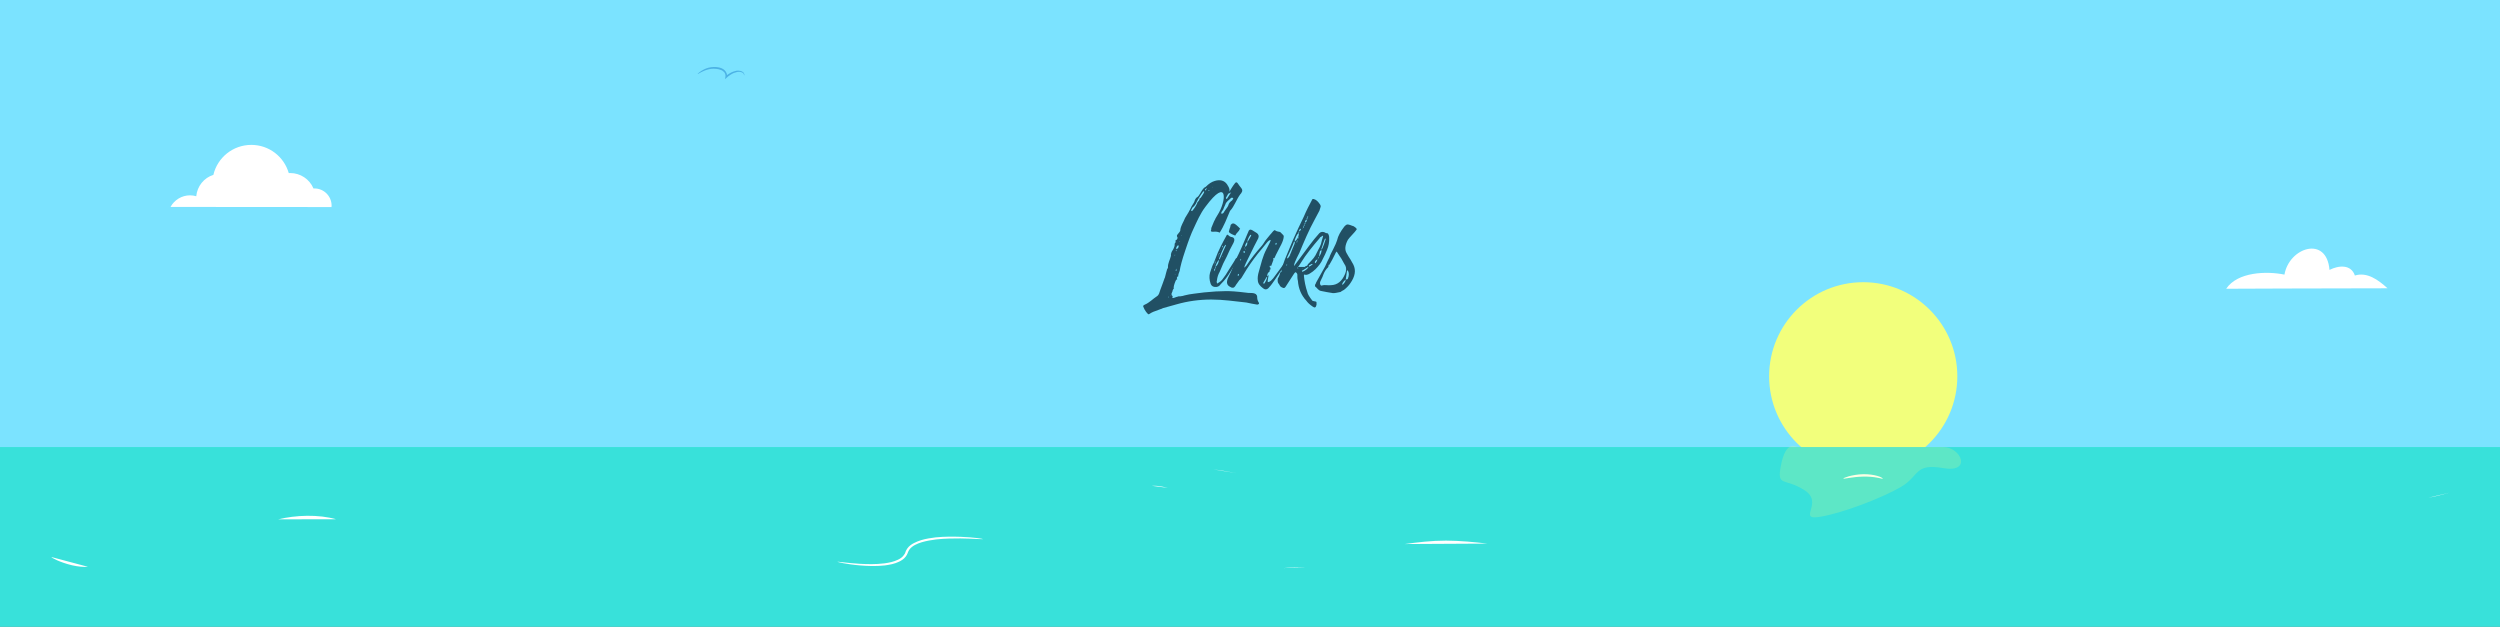 <?xml version="1.0" encoding="utf-8"?>
<!-- Generator: Adobe Illustrator 22.0.1, SVG Export Plug-In . SVG Version: 6.00 Build 0)  -->
<svg version="1.1" id="Layer_1" xmlns="http://www.w3.org/2000/svg" xmlns:xlink="http://www.w3.org/1999/xlink" x="0px" y="0px"
	 viewBox="0 0 2175.8 545.5" style="enable-background:new 0 0 2175.8 545.5;" xml:space="preserve">
<rect x="0" y="0" width="2175.8" height="545.5" fill="#808080" stroke="none"/>
<style type="text/css">
	.st0{fill:#7BE3FF;}
	.st1{fill:#F2FF7C;}
	.st2{fill:#38E1DA;}
	.st3{fill:#FFFFFF;}
	.st4{fill:#4CB2E5;}
	.st5{display:none;}
	.st6{display:inline;fill:#4CB2E5;}
	.st7{opacity:0.2;fill:#F2FF7C;enable-background:new    ;}
	.st8{fill:#215064;}
</style>
<g id="Layer_2_1_">
	<path class="st0" d="M-4.1,0h2182.8v450.3H-4.1V0z"/>
	<circle class="st1" cx="1621.6" cy="327.5" r="81.9"/>
	<path class="st2" d="M-4.1,389.1h2182.8v156.4H-4.1V389.1z"/>
	<path class="st3" d="M1638.7,416.6c-0.1,0.1-0.6,0.1-1.4-0.1c-0.4-0.1-1-0.2-1.6-0.4c-0.6-0.1-1.3-0.2-2.1-0.4
		c-3-0.6-7.3-1-12.1-0.9c-9.5,0.2-17.1,2.3-17.2,1.7c-0.1-0.3,1.7-1.1,4.8-2c3.1-0.8,7.5-1.7,12.4-1.8c4.9-0.1,9.4,0.6,12.4,1.5
		c0.8,0.2,1.5,0.5,2.1,0.7c0.6,0.3,1.1,0.5,1.5,0.7C1638.4,416.2,1638.8,416.5,1638.7,416.6L1638.7,416.6z"/>
	<path class="st4" d="M647.6,65.7c-0.1,0,0-0.6-0.3-1.3c-0.2-0.4-0.5-0.8-1-1.1s-1.2-0.5-2-0.7c-0.8-0.1-1.7-0.2-2.6,0
		c-0.9,0.2-1.9,0.5-3,0.9c-1,0.4-2.1,1-3.1,1.7c-0.5,0.3-1,0.7-1.6,1.1l-0.6,0.5l-0.8,0.7c-0.5,0.5-1.1,0.9-1.6,1.4
		c0.1-0.6,0.2-1.3,0.3-1.9c0-0.3,0-0.5,0.1-0.8v-0.7c-0.1-0.5-0.2-0.8-0.3-1.2c-0.3-0.8-0.7-1.5-1.4-2c-1.1-1.1-2.6-1.6-4.1-2
		c-1.5-0.3-3-0.5-4.5-0.5c-2.9,0-5.4,0.7-7.5,1.5c-4.1,1.6-6.3,3.4-6.5,3.2c-0.1-0.1,1.8-2.3,6-4.3c2.1-1,4.8-1.8,7.9-1.9
		c1.6-0.1,3.2,0.1,4.8,0.4c1.6,0.4,3.4,1,4.8,2.4c0.8,0.7,1.4,1.7,1.8,2.7c0.2,0.5,0.3,1,0.3,1.5l0.2-0.1c0.6-0.4,1.1-0.8,1.7-1.1
		c1.1-0.7,2.3-1.3,3.4-1.7c1.1-0.4,2.3-0.7,3.3-0.9c1.1-0.1,2.1,0,3,0.2s1.7,0.5,2.3,1c0.6,0.4,1,1,1.1,1.6
		C648,65.2,647.6,65.8,647.6,65.7L647.6,65.7z"/>
	<g id="umbrella_2_" class="st5">
		<path class="st6" d="M331.4,527.4c-0.1-0.1,0.9-2.1,3.2-5.9c2.2-3.8,5.6-9.3,10-16.4c2.2-3.6,4.7-7.5,7.4-11.9
			c2.6-4.4,5.5-9.2,8.6-14.4s6.5-10.8,10-16.7c3.5-6,7.2-12.3,11.1-19c15.5-26.8,33.8-59.5,52.8-97.6c2.3-4.8,4.7-9.6,7.2-14.5
			c1.2-2.5,2.4-4.9,3.7-7.4c1.2-2.5,2.4-5,3.6-7.6c2.4-5.1,4.9-10.2,7.3-15.5s4.8-10.6,7.2-16c2.4-5.4,4.7-10.9,7.2-16.5
			c2.4-5.6,4.7-11.2,7.1-16.9c1.1-2.9,2.3-5.8,3.4-8.7c1.2-2.9,2.3-5.8,3.4-8.8c1.1-2.9,2.3-5.9,3.3-8.9l0.8-2.2l0.4-1.2l0.7-2
			c1-2.8,1.9-5.6,2.9-8.4c4.1,4.2,8.3,8.5,12.5,12.8c1.5,1.6,3.1,3,4.6,4.5c1.6,1.5,3.1,3,4.7,4.5s3.2,3,4.7,4.5
			c1.6,1.5,3.3,2.9,4.9,4.4c3.3,2.9,6.6,5.9,9.9,8.8l10.2,8.7c3.4,2.9,6.8,5.9,10.4,8.7c7,5.8,14.1,11.6,21.3,17.4
			c28.9,23.1,59.5,46.3,91.4,69.2c4,2.8,8.1,5.7,12.1,8.5l6,4.2c2,1.4,4,2.8,6,4.1c4,2.7,8,5.5,12,8.2s8.1,5.3,12.1,8l6,3.9
			c2,1.3,4,2.5,6.1,3.8c2,1.3,4,2.5,6,3.8l3,1.9l3,1.8c2,1.2,4.1,2.4,6.1,3.6s4,2.4,6.1,3.5l6.3,3.3l3.1,1.6l2.9,1.6
			c0.2,0.1,0.2,0.1,0.1,0.3l-0.2,0.4l-0.5,0.7l-0.9,1.4l-0.9,1.4c-0.3,0.5-0.6,0.9-0.9,1.4l-1.4,1.9l-1.2,1.4
			c-0.8,1-1.6,1.8-2.5,2.7c-0.8,0.9-1.7,1.7-2.5,2.6c-0.8,0.8-1.7,1.7-2.6,2.4c-3.5,3.2-7.1,6.2-10.7,9.1
			c-7.3,5.7-14.8,11-22.4,15.9c-15.1,9.9-30.6,18.6-45.9,26.5c-7.7,3.9-15.3,7.7-22.9,11.2c-7.6,3.5-15.2,6.9-22.7,10
			c-15,6.3-29.9,11.9-44.4,16.8l-10.8,3.6c-1.8,0.6-3.6,1.1-5.3,1.7c-1.8,0.5-3.6,1-5.4,1.6c-1.8,0.5-3.6,1.1-5.3,1.5
			c-1.8,0.4-3.6,0.9-5.3,1.3c-1.8,0.4-3.5,0.9-5.3,1.3c-1.8,0.4-3.5,0.8-5.3,1.1c-14,3-27.5,4.9-40.5,6.2c-26,2.5-49.6,2.4-70.2,1.3
			c-10.3-0.6-19.9-1.4-28.7-2.3c-8.8-0.9-16.8-2-24-3.1c-14.4-2.2-25.4-4.4-32.9-6.1c-3.7-0.9-6.6-1.6-8.4-2.1
			C332.4,527.9,331.4,527.6,331.4,527.4c0.1-0.2,4,0.5,11.5,1.8s18.6,3.1,33,4.9c7.2,0.9,15.2,1.7,24,2.5c8.8,0.7,18.3,1.3,28.6,1.7
			c20.5,0.8,43.9,0.5,69.6-2.2c12.8-1.4,26.2-3.4,39.9-6.5c1.7-0.4,3.4-0.8,5.2-1.2c1.7-0.4,3.4-0.9,5.2-1.3
			c1.7-0.5,3.5-0.9,5.2-1.4s3.5-1,5.2-1.5s3.5-1.1,5.3-1.6c1.8-0.6,3.5-1.2,5.3-1.7c3.6-1.1,7.1-2.4,10.7-3.6
			c14.3-5,29-10.6,43.9-17c7.4-3.1,14.9-6.6,22.4-10.1c7.5-3.6,15.1-7.3,22.6-11.2c15.1-7.9,30.3-16.6,45.2-26.4
			c7.4-4.9,14.8-10.1,21.9-15.7c3.5-2.8,7-5.7,10.3-8.8c0.8-0.8,1.7-1.5,2.4-2.3l2.4-2.4c0.8-0.8,1.5-1.6,2.2-2.5l1.1-1.3l0.7-0.9
			v-0.1c-2.1-1.1-4.1-2.2-6.2-3.2c-2.2-1.1-4.1-2.3-6.2-3.5c-2.1-1.2-4.1-2.4-6.2-3.6l-3.1-1.8l-3-1.9c-2-1.3-4.1-2.5-6.1-3.8
			s-4.1-2.5-6.1-3.8s-4-2.6-6.1-4c-4-2.7-8.1-5.3-12.2-8c-4-2.7-8-5.5-12.1-8.3c-2-1.4-4-2.8-6.1-4.2l-6-4.2
			c-4-2.8-8.1-5.7-12.1-8.5c-32-22.9-62.7-46.2-91.6-69.5c-7.3-5.8-14.3-11.7-21.4-17.5c-3.5-2.9-7-5.9-10.4-8.8s-6.8-5.9-10.2-8.8
			c-3.3-3-6.7-6-10-8.9c-1.6-1.5-3.3-3-4.9-4.4c-1.6-1.5-3.2-3-4.8-4.6l-4.8-4.5c-1.6-1.5-3.2-3-4.7-4.6s-3-3.1-4.5-4.7l-0.7-0.7
			l-0.1-0.1l-0.2-0.2c-0.5,1.5-1.1,2.9-1.6,4.4c-1.1,3-2.3,6-3.4,9s-2.3,5.9-3.5,8.8s-2.4,5.8-3.5,8.7c-2.4,5.7-4.8,11.4-7.2,17
			c-2.5,5.6-4.9,11.1-7.3,16.5c-2.5,5.4-4.9,10.7-7.4,16c-2.5,5.2-5,10.4-7.4,15.5c-1.2,2.5-2.4,5.1-3.7,7.6c-1.3,2.5-2.5,5-3.7,7.4
			c-2.5,4.9-4.9,9.7-7.3,14.5c-19.5,38-38.2,70.5-54.2,97.1c-4,6.6-7.8,13-11.4,18.9c-3.7,5.9-7.2,11.4-10.4,16.5
			c-3.3,5.1-6.3,9.9-9,14.2c-2.9,4.3-5.5,8.2-7.8,11.7c-4.7,7-8.3,12.3-10.8,15.9C333,525.7,331.6,527.5,331.4,527.4L331.4,527.4z"
			/>
	</g>
	<path class="st7" d="M1564,389.1c0,0-9.7-7.3-14.1,16.4c-3.5,18.7,2.9,9.8,20.7,21.2c16.9,10.8-6.5,26.1,12.7,23.2
		s54.7-16.5,71.1-26.1c16.4-9.5,11.4-20.8,36.8-16.4c25.3,4.4,15.6-18.3,0-18.3L1564,389.1L1564,389.1z"/>
	<path class="st3" d="M1937.5,251.3c9.8-14.7,35.2-15.5,50.7-12.3c4.1-23.7,36.8-34.3,39.2-4.1c8.2-4.1,18.8-4.9,22.1,4.9
		c10.6-3.3,20.3,3.7,28.4,11.1C2031,250.9,1937.5,251.3,1937.5,251.3L1937.5,251.3z M288.5,180.2c0-0.4,0.1-0.8,0.1-1.2
		c0-8.3-6.7-15-15-15h-0.8c-3.4-8.1-11.4-13.4-20.2-13.4h-1.3c-4.1-14.2-17.1-24.5-32.6-24.5c-16,0-29.5,11.1-33,26.1
		c-8.1,2.5-14.1,9.8-14.9,18.6c-1.7-0.5-3.6-0.8-5.4-0.8c-7.3,0-13.7,4.1-17,10.1L288.5,180.2L288.5,180.2z"/>
</g>
<path class="st3" d="M1294.5,473.1c-11-1.3-23.2-2.5-36-2.6c-12.8,0-24.9,1.5-35.9,3 M1117.1,494.4c3-0.3,6.2-0.4,9.4-0.5
	c3.3-0.1,6.7,0.1,10.1,0.1 M728.7,488.9c0-0.1,1.9,0.1,5.3,0.5s8.3,0.9,14.4,1.3c6.1,0.3,13.3,0.6,21.3-0.4c2-0.3,4-0.6,6-1.1
	s4-1.2,5.9-2.1s3.7-2.1,4.9-3.8c0.3-0.4,0.6-0.9,0.9-1.3c0.3-0.4,0.4-0.9,0.6-1.4c0.1-0.2,0.2-0.5,0.3-0.8s0.2-0.6,0.4-0.9
	c0.1-0.3,0.3-0.6,0.5-0.8c0.2-0.3,0.3-0.5,0.5-0.8c1.5-2.1,3.5-3.5,5.6-4.6s4.2-1.9,6.4-2.6c4.3-1.3,8.6-1.9,12.6-2.4
	c8.1-0.8,15.4-0.7,21.6-0.5c6.1,0.2,11.1,0.7,14.5,1.1s5.3,0.8,5.2,0.9c0,0.1-1.9,0-5.3-0.1c-3.4-0.2-8.3-0.4-14.4-0.5
	c-6.1,0-13.4,0-21.3,0.9c-4,0.5-8.1,1.2-12.3,2.4c-2.1,0.6-4.1,1.4-6,2.4s-3.7,2.4-4.9,4.1c-0.2,0.2-0.3,0.4-0.4,0.7
	c-0.1,0.2-0.3,0.4-0.4,0.7c-0.1,0.2-0.2,0.5-0.3,0.7s-0.2,0.5-0.3,0.8c-0.3,0.6-0.5,1.2-0.8,1.7s-0.7,1.1-1,1.5
	c-1.5,2-3.6,3.3-5.6,4.3c-2.1,1-4.2,1.7-6.3,2.2s-4.2,0.8-6.2,1.1c-8.1,0.9-15.5,0.5-21.6,0s-11-1.3-14.4-1.9
	C730.5,489.5,728.7,489,728.7,488.9L728.7,488.9z M1055.8,408.5c2.6,0.3,5.2,0.6,7.6,1c4.8,0.8,9,1.7,12.6,2.3 M1016.4,424.6
	c-2.9-0.7-6-1.4-9.2-1.7c-1.6-0.1-3.2-0.2-4.8-0.1 M242,452c7.6-1.8,16.2-3,25.3-3.1c9-0.1,17.7,0.9,25.3,3 M76.6,493.3
	c-3.6,0.3-8.5-0.1-13.8-1.3c-10.6-2.5-18.3-6.7-18-7.2 M2131.6,428.8c-2.7,0.7-5.5,1.5-8.5,2.3s-6.3,1.5-9.7,2.1"/>
<g>
	<path class="st8" d="M1025.8,257.9h1.4c1.8-0.2,2.9-0.5,3.7-0.8c5.1-1.4,11.7-1.8,17-2.6c7.7-0.8,13.6-1.1,17.9-1.1
		c4.3-0.2,10.6,0.3,18.7,1.3c1,0.2,2.4,0.3,4.5,0.3c1.6,0,2.9,0.3,4,1c0.8,0.8,1.1,1.4,1.1,1.9c0,2.4,0.5,4.2,1.4,5.3
		c0.2,0.8,0.3,1.1,0.2,1.3c-0.6,0.5-1.1,0.6-1.6,0.6c-3.2-0.6-6.2-1-9.3-1.8c-10.2-1.1-20.3-2.6-30.5-2.6c-10.6,0-20.6,1.4-30.4,4.2
		l-12.2,3.4l-0.2,0.3l-0.8,0.2l-7,2.6c-0.8,0.3-2.1,1-3.8,2.1c-0.8,0.6-4-3.8-4.8-6.4c-0.5-0.8,0-1.4,1.1-1.9c4.3-1.8,7-5,10.9-7.5
		c1.8-1.3,1.9-3.2,2.7-5.3c1.4-3.4,2.4-6.7,3.8-10.4l0.2-0.3c0.2-0.8,0.5-2.2,1.1-4.3c0.6-2.2,1-3.4,1-3.5c0.5-0.2,0.6-0.6,0.6-1.1
		c-0.2-3.7,1.8-6.7,2.6-10.1c-0.2-1.6,0.3-3.4,1.8-5.4c1.1-2.1,1.6-3.7,1.4-4.8c0-0.5,0.3-1.1,1-2.1v1.1c0,0,0.2-0.2,0.2-0.3
		c0,0-0.2-0.3-0.3-0.8c-0.3-0.8-0.2-1.4,0.6-1.6c0.6-0.3,1-1,1-1.9l0.2-0.2v0.3c-0.8-1.1-1-2.1-0.2-2.9c0.5-0.5,1.1-1.3,1.8-2.2
		c0.5-0.8,0.8-1.3,0.6-1.6c0.5-4,2.7-6.7,4.2-10.6l3.4-5.6c0-0.5,0.2-0.6,0.6-1.1c1.1-2.4,2.2-4.6,3.7-6.7c0.8-1.4,0.5-2.1,1.8-3.8
		c0-0.2,0.5-0.5,1.6-1.3c0.3-0.2,1-1.1,1.9-2.6c0.8-1.4,2.1-3.7,3.4-5c0.6-0.6,1.3-0.6,1.9-1.3c2.4-2.4,4.8-4,7.5-4.8
		c4.6-1.4,8.3-0.5,10.7,2.9s2.9,6.1,1.1,8.2l-2.1,3.7c0,0.2,0.2,0.5,0.5,0.8c0,0,0.5,0.2,0.6-0.3c1.3-1.8,2.2-3.7,3.7-5.6l0.2-0.2
		v0.2c-1.4,0.8-2.4,1.3-3,1.4c1.9-3,3.5-6.1,5.9-9.1c0.8-1.1,1.6-1.1,2.4,0c0.8,1.3,2.1,2.9,3.2,4.3c1,1.3,1,2.6,0.2,3.7
		c-0.2,0.5-0.5,1-1,1.4c-3.8,5.1-5.1,10.4-9.1,14.7c-2.6,6.2-5.3,13.3-9,18.9c-1.4-0.8-3.2-1-5.4-0.8c-2.1,0.2-2.7-0.5-1.9-2.1
		c0,0,0-0.3,0-1.1l2.4-5.8c0.8-1.4,1.3-2.4,1.3-2.6l1.6-2.7c8.2-12.5,9.4-34.1-10.4-7.4c-4.5,5.9-7.4,12.8-10.4,19.2
		c-1.8,3.7-4.2,9.9-7,18.4c-2.9,8.5-4.5,14.6-5,18.2c-0.8,1.8-1.3,3.4-1.3,4.8l-0.3,0.2c-0.3-0.2-0.5-0.2-0.6,0.3
		c0,0.5-0.2,0.6-0.3,0.8c0,0.3,0.2,0.6,0.3,1c0.2,0.2,0,0.3-0.3,0.5c-0.3-0.2-0.5-0.2-0.6,0.2c-0.8,1.4-2.1,5.1-2.1,6.4
		c0,0.5,0,0.5,0,0.5s0,0.2,0,0.6h0.2c-0.5,0.5-1,1-1.1,1.6c0,0.5-0.2,1.1-0.6,1.9c-0.5,0.8-0.5,1.6-0.2,2.4c0,0.2,0.2,0.3,0.3,0.3
		c0.3,0.2,0.5,0.5,0.5,1c-0.2,0.8-0.3,0.6-0.3,1.1c0.8,0,1.3,0,1.4-0.2c0.8,0,1.8-0.8,2.6-0.8L1025.8,257.9z M1017,258.2
		c-0.3,0.5-0.3,0.8,0,1c0-0.2,0.2-0.6,0.3-1.4C1017.2,257.9,1017,258.2,1017,258.2z M1018.8,257.2h-0.2c0,0.5,0.2,0.3,0.2,0.3
		l0.2-0.3H1018.8z M1022.8,221.9l-0.3-0.3c0,0.5-0.2,0.6-0.2,0.6c0,0.2,0.2,0.3,0.2,0.3L1022.8,221.9z M1022.5,238.7l0.2,0.2
		c0.2-0.2,0.2-0.2,0.2-0.3l-0.3-0.2C1022.5,238.5,1022.5,238.7,1022.5,238.7z M1023.8,234.7c0,0,0-0.3,0-0.5v-0.5
		c-0.2,0.8-0.6,1.1-0.6,1.8c0,0.2,0.2,0.2,0.6,0.3c0-0.5,0-0.6,0.2-0.8C1023.9,234.8,1023.9,234.7,1023.8,234.7z M1025.7,214.5
		l0.2-0.3c0-0.2-0.2-0.5-0.3-0.6c-0.3-0.2-0.6,0-0.8,0.2c-1,1.1-1.3,2.2-1,3.4c-0.2,0.5-0.5,0.6-0.5,1.1c0,0,0.2,0.3,0.3,0.3
		c0.2,0,0.3-0.2,0.3-0.3c0-0.5-0.2-0.6-0.2-1.4c0.6-0.2,1.3-0.6,1.8-1.4C1025.5,215.2,1025.7,215,1025.7,214.5z M1026.8,209.9
		c-0.5,0-0.3,0.2-0.3,0.2c0.2,0.2,0.3,0.2,0.5,0.2v-0.2L1026.8,209.9z M1028.6,204.9l-0.2-0.2h-0.2c0,0.2,0,0.3,0,0.3
		C1028.4,205.1,1028.4,205.1,1028.6,204.9z M1036.5,183.2l1,0.5c1.9-2.1,3.4-4.5,4.5-7c0-0.5,0.2-1,0.6-1.1c1-1,1.4-1.8,1.3-2.4
		c0-0.5,0.2-0.6,0.3-0.6c0.5,0,1-0.5,1.6-1.6c1.3-1.8,1.9-3,2.1-3.5c0.2-0.5,0.2-0.8,0-1c-0.5,0-0.8,0.2-1,0.5l-1.8,2.6
		c-1.6,2.4-2.7,4.3-3.5,5.9c-0.5,1.4-1.1,2.4-1.8,3.2c-0.6,1.1-1.9,1.6-2.1,2.2L1036.5,183.2z M1049,164.6c-0.2,0.2-0.2,0.5-0.2,1
		h0.2c0.5,0.2,0.6,0,0.6-0.5c0.3-0.3,0.6-0.8,0.8-1.6c0.2-0.2,0.3-0.3,0.3-0.3c-0.2,0.2-0.3,0.3-0.3,0.3
		C1050.6,163.5,1050.1,163.8,1049,164.6z M1049.2,168.8c0-0.2,0.2-0.3,0.3-0.3c0.3-0.2,0.5-0.3,0.5-0.3s-0.2,0.2-0.5,0.3
		C1049.2,168.5,1049,168.6,1049.2,168.8z M1050.8,167v0.2V167z M1051.9,166.1c0.2-0.2,0.5-0.3,0.8-0.3c-0.3-0.3-0.5-0.5-0.5-0.5
		s-0.2,0.2-0.6,0.5C1051.7,165.9,1051.9,166.1,1051.9,166.1z M1055.3,163.2l0.3-0.5c0.2-0.2,0.3-0.3,0.3-0.3l-0.3,0.3
		C1055.6,162.7,1055.1,162.6,1055.3,163.2z M1072.7,172.1c-0.8,0-1.3,0-1.3,0.2c-1.8,1.9-4.3,3.2-5,5.8c-0.6,1.4-1.3,2.7-1.8,4.2
		c-0.6,1.3-2.1,2.2-1.6,3.7c2.1,0,2.1-1.6,3.2-2.9c1.8-2.4,2.7-3.8,2.9-4.6c0.3-1.4,1.4-2.9,3.5-4.3c-0.5,0.2-0.2-0.2,0.8-1.1
		C1073.2,172.5,1072.9,172.1,1072.7,172.1z"/>
	<path class="st8" d="M1070.9,236.4c-2.7,4.5-5.3,7.8-7.7,10.1l-2.2,2.4c-1,0.5-1.6,0.8-2.1,0.8c-2.7,0.3-4.5-0.6-5.3-2.9
		c-1.1-3.2-1.3-6.4-0.5-9.4c1.1-3,1.8-6.1,3.5-9.1l1-2.6c2.6-7.5,6.7-15,9.8-20.6c0.3-0.8,0.8-1.1,1.4-0.6c1,1.1,2.2,1.8,3.7,1.9
		c1.6,0.5,2.1,1.8,1.6,3.5c0.2-0.5,0-0.2-0.5,1.3c-2.4,4.3-4.3,8.3-5.9,12c-2.1,3.8-4.2,8.3-6.2,13.4c-1.3,2.2-2.1,4.8-2.4,7.5
		c-0.3,0.8-0.3,1.4,0,2.1c0,0.6,0.2,0.8,0.6,0.3c2.1-1.1,3.7-2.4,4.8-4.2c1-1.1,2.9-4,5.6-8.5c2.9-4.5,4.8-7.5,5.6-9
		c0,0,2.1-0.6,1.6,0.6C1075.9,228.3,1073.7,232,1070.9,236.4z M1055.4,233.4v0.3c0.2-0.2,0.3-0.3,0.3-0.3c0-0.2,0-0.3-0.2-0.5
		c0.2,0,0.3,0,0.3,0s0-0.3,0-0.5c0,0.2-0.2,0.5-0.2,0.5C1055.6,233.1,1055.4,233.2,1055.4,233.4z M1056.7,236.1l-0.2,0.2v0.3
		C1056.5,236.3,1056.5,236.1,1056.7,236.1c0.6-0.8,1-1.6,1-2.7c0.3-0.2,0.5-0.6,0.5-1.4c1.6-1.6,2.6-3.7,2.7-6.2
		c0.5,0,1-0.6,1.4-2.1c1.1-1.9,1.9-4.5,3-6.6l1.6-3.5c0.2-0.2,0-0.3-0.2-0.6l-0.2,0.2c-0.5,0.5-0.8,1-1.3,1.8c-1.4,3-2.7,5.9-3.8,9
		c-0.3,0.8-0.5,1.4-0.5,2.1c-0.6,0.5-1.6,1.9-2.7,4.6c-0.2,0.2-0.2,0.6-0.2,1.4c-0.3,0.2-0.5,0.6-0.5,1.4
		C1056.9,234,1056.5,235,1056.7,236.1z M1058,228.1c-0.8,0.2-1,0.6-0.6,1.4c-0.3,0.2-0.5,0.5-0.5,1.3c-0.3,0-0.3,0.2-0.2,0.3
		c0,0,0.2-0.2,0.2-0.3c0.2-0.2,0.3-0.6,0.3-1.4c0.5-0.2,0.8-0.5,0.6-1.3c0.3-0.2,0.5-0.8,0.5-1.6c0.5,0,0.6-0.2,0.2-0.3
		c0,0.2,0,0.5-0.2,0.6C1057.8,227,1057.8,227.5,1058,228.1z M1060.1,223.3l0.2-0.2c0-0.8,0.2-1.1,0.5-1.3c0-0.5,0.2-0.8,0.6-1.4
		c0,0,0.2-0.3-0.3-0.2c-0.2,0.8-0.5,1-0.5,1.6c-0.2,0.5-0.5,0.8-0.5,1.3V223.3z M1062.8,216.8c0.5-0.2,0.6-0.6,0.5-1.3
		c0.5-0.2,1-0.5,1.1-1.3c0,0-0.2,0-0.2-0.5c0,0.2-0.2,0.3-0.2,0.3l-0.6,1.4l-0.5,1.6c-0.2,0.5-0.6,1.1-0.6,1.3l-0.2,0.2v0.2
		c0-0.2,0-0.3,0.2-0.3C1062.6,218.2,1062.8,217.7,1062.8,216.8z M1063.7,223.3c0,0.2,0.2,0.5,0.2,0.5s0.2-0.2,0.2-0.3
		c0,0,0-0.2,0-0.8h0.2l0.2-0.2c0,0-0.2,0.2-0.3,0.3C1064.1,223.3,1063.7,223.3,1063.7,223.3z M1068.1,210.8c0,0,0-0.3,0.2-0.3
		c0,0,0,0,0.2,0c0-0.2,0.2-0.3,0.3-0.3v0.2c-0.5,0-0.5,0-0.5,0C1068.2,210.5,1068.2,210.7,1068.1,210.8z M1075.3,204.8
		c-0.2,0.3-1.3,0-3.2-1c-1.9-1-2.7-1.8-2.6-2.2c0.5-1.8,0.6-2.7,0.8-2.9c0.2-0.2,0.5-1.3,0.8-3c1.3-1.6,2.7-1.6,4.5-0.2
		s2.9,2.7,3.7,3.5c0.8-1.1,0.8-1-0.3,0.3C1078.3,201.7,1075.9,202.7,1075.3,204.8z"/>
	<path class="st8" d="M1114,236.9c-3.7,5.6-6.1,9-7,10.2c-0.6,1-1.8,2.2-3.2,3.8c-1.4,1.3-3,1.3-4.5,0c-2.9-2.1-4.5-4.3-4.6-6.9
		c-0.3-2.1,0-4.8,1-8c2.1-7,3-12.5,6.7-19.5c2.7-5,3.8-7.5,3.4-7.7c-1.1,0.2-2.2,1.1-3.4,2.6c-2.6,3.4-5.1,6.2-7.7,9.4
		c-4.5,5.8-8.8,11.8-12.5,18.2c-1.1,2.1-2.2,3.7-3.7,5l-1.9,2.7c-0.6,0.6-1.1,1.6-1.6,2.4c-1.1,1.6-2.6,1.8-4.3,0.6
		c-2.9-1.4-3.5-3.8-2.1-7.4c1.9-3.7,3.8-7.7,5.1-11.7c0.5-1.3,1.1-2.2,1.3-3.5c4.3-8.2,7.7-16.5,11.4-25.3c0.5-1.8,1.6-2.4,3.2-1.6
		l4.2,2.6c1.6,1.1,2.1,2.7,1.3,4.6c-2.4,4.6-5,9.6-7,13.9c-1.8,3.8-3.7,7.2-5,10.6c0,0,0,0.3,0,1c0,0,0.3,0,0.5-0.5
		c0.2-0.5,0.8-0.6,1.3-1.4c3.7-5.8,8.3-11.4,13.3-17.1c1.8-2.1,2.1-3.4,4.2-5.9c1.8-2.1,3.8-4.8,5.8-6.9c0.8-0.8,1.3-1,1.6-0.6
		c1.4,1.1,2.9,1,4.3,1.4c0.6,0.6,3.2,2.9,3.2,3.5c0,4.6-3.7,9.9-5.8,14.4c-0.6,1.1-1.4,2.7-2.4,5c-0.2,0-0.2-0.2-0.2-0.2
		c-0.5,0-0.5,0-0.5,0c-0.2,0.2-0.3,0.5-0.3,0.8c0,0.2,0.2,0.5,0.3,0.5l-2.2,5.9c-0.3-0.5-0.5-0.6-0.6-0.6c-0.5,0-0.6,0.3-0.6,1
		c0,0.2,0.3,0.5,0.8,1l0.2-0.6c-0.2,1.1-0.5,1.9-0.6,2.6l-0.5-0.2c0,0,0-0.2,0-0.6l-0.2-0.2c0,0.2,0,0.3,0,0.3
		c0,0.2,0.2,0.3,0.3,0.3v1.3l-0.2,0.2v0.3l0.2-0.3c-1.8,1.1-2.4,2.7-1.9,4.6c-0.2,0.2-0.8,0.3-0.8,0.3l-2.6,4.5
		c-0.2,0.2-0.2,0.3-0.2,0.5c0,0.5,0.2,0.6,0.2,0.6c0.5,0.3,0.6,0.3,0.6,0c1.4-1.8,2.2-3.8,2.7-6.1c0.3-0.3,0.8-0.8,1.3-1.6l-0.3,1.1
		c-0.6,2.7-0.8,4.5-0.6,5.3c2.1,0,3.4-1.9,4.8-3.4c0.5-0.6,2.6-3.4,6.1-8.3s5.6-7.8,6.1-8.3c0.6-1.1,1.9-0.8,1.3,0.6
		C1120.2,227.6,1117.8,231.3,1114,236.9z M1078,238.4c-0.3,0-0.5,0-0.6,0.2c0,0.5-0.2,0.8-0.2,1c0,0.2,0.2,0.5,0.2,0.5
		c0.2,0,0.3-0.2,0.6-0.3c0.2-0.2,0.2-0.3,0.2-0.8C1078.1,238.7,1078.1,238.5,1078,238.4z M1079.9,225.2l-0.2,0.3
		c-0.2,0.5-0.3,0.6-0.3,0.8c0,0,0.2,0.5,0.3,0.5c0,0,0.2,0.2,0.2-0.3c0.2-0.2,0.3-0.5,0.3-0.6C1080,225.9,1079.9,225.7,1079.9,225.2
		z M1082,219.2c0.2,0.5,0.5,0.8,1,0.8s0.6-0.3,0.5-1c0,0.3-0.2,0.2-0.5-0.6C1082.3,218.8,1082,219.2,1082,219.2z M1083.4,215
		c1.8-0.8,2.4-2.4,2.1-4.5c0,0,0.5-0.3,0.6-0.5l2.6-4.5c0.2-0.2,0.3-0.3,0.3-0.5c0,0-0.3-0.2-0.3-0.6c-0.2,0-0.5,0-0.5,0
		c-1.4,1.9-2.4,4-2.7,6.1c-1.3,1.3-1.9,2.9-1.9,4.6c-0.6,0.5-0.6,1,0,1.3c0,0.2,0,0.6,0,0.6l0.2,0.2c0,0,0.2,0,0.2-0.5
		c-0.2,0-0.5-0.2-0.5-0.3V215z M1110.3,213.1c0,0,0.3-0.2,0.5-0.3c0,0,0.3-0.3,0.3-1c0,0-0.3-0.3-0.3-0.5c-0.2,0.2-0.5,0.3-0.5,0.3
		c-0.2,0.2-0.2,0.3-0.2,0.8C1110.1,212.8,1110.1,212.9,1110.3,213.1z"/>
	<path class="st8" d="M1154.7,202.9c0.3,0,0.6,0.2,1,0.3c0.8,1.1,1.1,2.4,1.1,3.5c0.2,4-0.5,7.5-1.8,10.6c-1.1,3-2.4,5.4-3.7,8
		c-1.4,3.4-3.7,6.2-6.4,9c-1.4,1.4-3.2,2.7-5,3.8c-1.8,1.1-3.4,1.4-5.1,0.8l0.2,0.5c-0.2,0.2-0.2,0.3-0.2,0.6
		c0.5,4.8,1.4,9.6,3,14.2c0.3,1.8,1.8,4.2,4.3,7.4c0,0.2,1,0.5,2.7,0.8c0.6,0,1,0.3,1,1c0,0,0,0.6,0,1.8c-0.5,2.6-1.6,3-3.4,1.6
		c-2.6-1.8-4.3-3.4-5.4-5c-4.5-4.8-6.9-10.6-7.4-17.3c-0.5-1.8-0.5-3.5-0.5-5.6c0-0.5-0.3-1-1.1-1.8c-0.3-0.2-0.6-0.2-0.8,0
		c-0.3,0.2-0.8,0.8-1.3,1.6l-6.9,10.7c-0.8,1.3-1.6,1.6-2.7,1c-1.4-0.5-2.4-1.3-2.7-2.4c-0.8-1.1-1.1-1.6-1-1.4
		c-0.6-0.8-0.8-2.2-0.5-4.2c1.1-1.8,1.8-3.5,2.1-5.3l0.2,0.2c0,0,0.2-0.3,0.2-0.5c0.8-0.2,1-0.6,0.6-1.6c0-0.2,0-0.2-0.2-0.3
		c1.4-4,2.6-6.9,3.2-9l7.2-17.3c3-6.6,6.1-13.6,9.4-20.2c2.1-5,4.6-9.8,7.2-14.7c0.2-0.5,0.6-0.6,1.3-0.5c2.1,0.5,3.8,2.1,5.6,4.8
		c0.5,0.8,0.6,1.4,0.5,1.9c-0.6,2.1-1,3.4-1.1,3.5l-4,7.5c-5.3,9.6-9.4,19.5-13.4,29.1c-1.8,3.4-2.9,5.9-3.7,7.7
		c-0.8,1.9-1.1,3.4-0.8,4.2c-0.2-0.2-0.2-0.2-0.2-0.2c1.8-2.4,3.4-4.8,5.3-7.2c5-6.6,10.9-15.2,16.8-21.6c1.4-1.3,3-1.4,5-0.5
		C1153.8,203,1154.3,203,1154.7,202.9z M1114.8,236.1c0,0.2,0,0.6,0,0.6c0,0.2-0.2,0.2-0.2,0.2L1114.8,236.1z M1118.8,233.1v0.2h0.2
		L1118.8,233.1z M1120.2,230.7c0.2-0.2,0-0.3-0.2-0.6l-0.5,0.5v0.6c0,0.5,0,0.8-0.2,0.6c0,0,0.2-0.5,0.2-0.6
		C1120,230.8,1120.2,230.7,1120.2,230.7z M1130.6,201.4c-0.3,0.2-0.5,0.6-0.5,1.4c0,0.2-0.2,0.2-0.3,0.2c-1.3,1.6-2.2,3.5-3,5.9
		c0,0.5,0.2,0.8,0.2,1.3c-0.8,0.2-1.3,0.8-1.4,1.9c-1.8,4.3-3.5,8.3-5.4,12c0,0.5,0.2,0.8,0.2,0.8c0.3,0,0.5,0,0.6-0.2
		c0.8-1.3,1.1-1.8,1.1-1.4c1.4-3.8,3.2-7.5,4.6-11.2c0-0.6,0.2-1.1,0.3-1.9c2.1-1.9,3.2-4,3.4-6.4c0-0.2-0.2-0.5-0.2-1
		C1130.7,202.7,1130.9,202.2,1130.6,201.4c1.1-0.5,1.8-1.3,1.6-2.4C1131.1,199.3,1130.6,200.1,1130.6,201.4z M1121.5,227.5h-0.2v0.2
		L1121.5,227.5z M1121.8,226l0.2-0.2h-0.2V226z M1123.1,222.5l-0.2,0.2l0.2,0.2V222.5z M1124.2,219.8l0.2-0.2l-0.2-0.2V219.8z
		 M1125,218.2c-0.2,0,0-0.2,0.3-0.6c0,0,0.2-0.3,0.2-0.5c-0.2-0.2-0.2,0-0.2,0.5C1125.1,217.7,1125,218.2,1125,218.2z M1126.1,215.5
		l0.2,0.3v-0.3H1126.1z M1127.4,213.1l0.2,0.3v-0.5L1127.4,213.1z M1129.1,209.4c0,0,0.8,0.2,0.2-0.5
		C1129.3,209.1,1129.1,209.4,1129.1,209.4c-0.5,0.3-0.6,1-0.6,1.8c0,0.5-0.2,0.6-0.3,0.5c0,0,0.3-0.3,0.3-0.5
		C1129,211.2,1129.1,210.5,1129.1,209.4z M1129.8,233.4c-0.5-0.8-0.2-1.1,0.8-1.1c1.8,0,2.6,0,2.6,0c1.4,0,2.1,0,2.1,0.2
		c0.8-1.3,2.7-0.6,2.9-2.4c0.3-0.5,0.6-0.6,0.8-0.8c3.8-4,5.3-5.4,7.4-10.1c1.4-2.7,3.4-5.9,4-9.8c0.5-1.1,0.6-2.4,1.1-3.8
		c0-0.2,0-0.2-0.2-0.3l-0.2-0.2c-1,0.8-1.6,1.3-2.1,1.4l-0.5,0.8l-4.5,5.3c-2.4,3-6.1,7.5-8.2,10.6c-2.4,3.4-4.2,6.7-6.6,9.9
		c0,0.2,0.2,0.6,0.2,0.6s0.3,0,0.5,0C1129.9,233.6,1129.9,233.6,1129.8,233.4z M1131.4,205.1c-0.2,0.2-0.3,0.5-0.3,0.5
		c-0.5,0.5-0.8,0.8-0.8,0.8c-0.2,0.2-0.5,0.5-0.5,0.5c0,0.5,0.2,0.6,0.2,0.6c0.2,0,0.3-0.2,0.3-0.3c0,0,0-0.3,0-0.8
		c0,0,0.3-0.3,0.8-0.8C1131.2,205.4,1131.4,205.3,1131.4,205.1z M1132.2,203.7l-0.3-0.2v0.2H1132.2z M1132.7,202.1v-0.2h-0.2
		L1132.7,202.1z M1133.5,236.6c2.9-1.3,4.6-2.7,5.4-4.3c1.4-0.6,2.6-1.4,3.4-2.2l0.2-0.3c-0.5,0-0.6,0-0.6-0.2l-2.2,1.1
		c-0.5,0.2-0.6,0.8-0.6,1.6c-0.6,0-1.3,0.3-2.1,1c-1.8,1.1-3,1.9-4,2.4L1133.5,236.6z M1133.1,200.3v0.2h0.3L1133.1,200.3z
		 M1133.5,233.2l-0.3,0.2l0.3,0.2V233.2z M1134.1,198.4c0,0-0.8,0.3-0.2,0.5c0,0,0.2-0.5,0.2-0.6c0.5,0,0.8-0.5,0.8-1.4
		c0.3-0.2,0.5-0.6,0.5-1.6c0.5-0.2,0.8-0.6,0.6-1.8c1-0.2,1.4-1,1.3-2.4c0.5,0,0.6-0.5,0.6-1.4c0.5-0.2,0.6-0.6,0.6-1.6
		c0.2-0.2,0.3-0.5,0.3-0.6c-0.2,0.5-0.3,0.6-0.3,0.6c-0.6,0.2-0.8,0.8-0.6,1.6c-0.8,0.3-1,0.8-0.5,1.4c-1.3,0.6-1.8,1.4-1.4,2.4
		c-0.5,0.3-0.6,1-0.6,1.8c-0.6,0.3-0.8,0.8-0.5,1.6C1134.4,196.9,1134.1,197.4,1134.1,198.4z M1139.5,186.1l0.2-0.2h-0.2V186.1z
		 M1140,184.3l0.2,0.2v-0.2H1140z M1141.3,180.9v0.2h0.2L1141.3,180.9z M1147.9,223.5c1.6-2.1,2.4-4,2.2-6.1c0.5-1,0.8-1.3,0.8-1.1
		c1-2.4,1.9-5.1,2.9-8.2c0,0-0.2-0.5-0.2-0.6c-0.3,0.3-0.5,0.5-0.5,0.3c-0.8,2.1-1.8,4.5-2.4,6.9c-0.5,1.1-0.8,2.1-0.6,2.7
		c-1,1-1.4,1.3-1.3,1.1L1147.9,223.5c-0.5,0.2-0.6,0.6-0.6,1.4c-0.5,0.2-0.6,0.5-0.8,0.8c-1.3,0.8-2.1,1.6-2.2,2.6
		c0,0.3,0.2,0.5,0.3,0.5c0,0.5,0.2,0.5,0.5,0c0.8-1,1.3-1.9,1.4-3c0.2-0.3,0.3-0.6,0.8-0.8S1147.9,224.3,1147.9,223.5z"/>
	<path class="st8" d="M1160,255.1c-3.7-0.6-6.7-1.1-10.4-1.9c-2.4-0.5-3.2-2.6-5.1-4c0,0,0-0.5,0-1.3c0.5-0.8,0.8-1.3,1-2.1
		l7.7-13.8c1.3-2.6,2.2-5.1,3.7-7.7c0.8-2.6,2.2-5,3.4-7.4c1.8-3.5,2.9-6.1,3.4-7.8c0.8-3.7,2.9-7.5,6.2-11.8c0.3-0.5,1-1.1,2.1-1.8
		c1.8-0.6,4.3,1,6.1,1.4c0.2,0,2.9,1.9,2.7,2.7c-1.4,2.4-6.4,7-7.7,9.1c-2.6,4.8-2.9,8.8-1,11.8c1.1,1.9,2.1,3.8,3.4,5.6l2.4,4.3
		c2.4,5,1.4,10.2-2.6,16c-1.4,2.1-3.2,4-5.6,5.9c-1.3,0.6-2.4,1.3-3,1.8C1164.2,254.5,1161.8,255.3,1160,255.1z M1156.2,230.7
		c-0.2-0.3-0.3-0.5-0.3-0.5c0,0.5,0,0.5,0,0.5c0,0.2,0.3,0.5,0.5,0.5c-0.3,1-0.5,1.4-0.5,1.4c-1.8,1.6-3.2,3.8-4.3,6.7
		c-0.6,2.1-1.8,3.8-2.6,5.9c-0.6,1.9,0.3,4,1.8,3.2c1.8-0.5,2.7-0.2,4.2-0.2c0.8,0,2.1,0.2,3.4,0c5.6-0.2,9.6-3.4,12.3-9.9
		c1.1-2.7,1.1-5,0.3-6.9c-0.8-1.4-2.1-3.5-3.5-6.2c-1.4-1.9-2.4-3.7-3.7-5.6c-0.2-0.5-0.5-0.6-0.6-0.6l-0.6,0.8
		c-1.8,3.8-3.8,7.7-6.2,11.5V230.7z M1173.1,242.5c1.1-2.7,1.1-5.1,0-7c0,0.2-0.2,0.2-0.6-0.3c-0.2,0.2-0.2,0.5-0.2,0.6
		c-0.5,2.7-0.6,5.1-1.1,7.5c-1.8,1.4-2.7,2.7-3,3.8c-0.2,0.2,0,0.3,0.2,0.8c0,0,0.2,0,0.3-0.2c1.8-1.8,2.6-3.2,2.4-4.5
		C1172.2,243.3,1173,243,1173.1,242.5z"/>
</g>
</svg>

